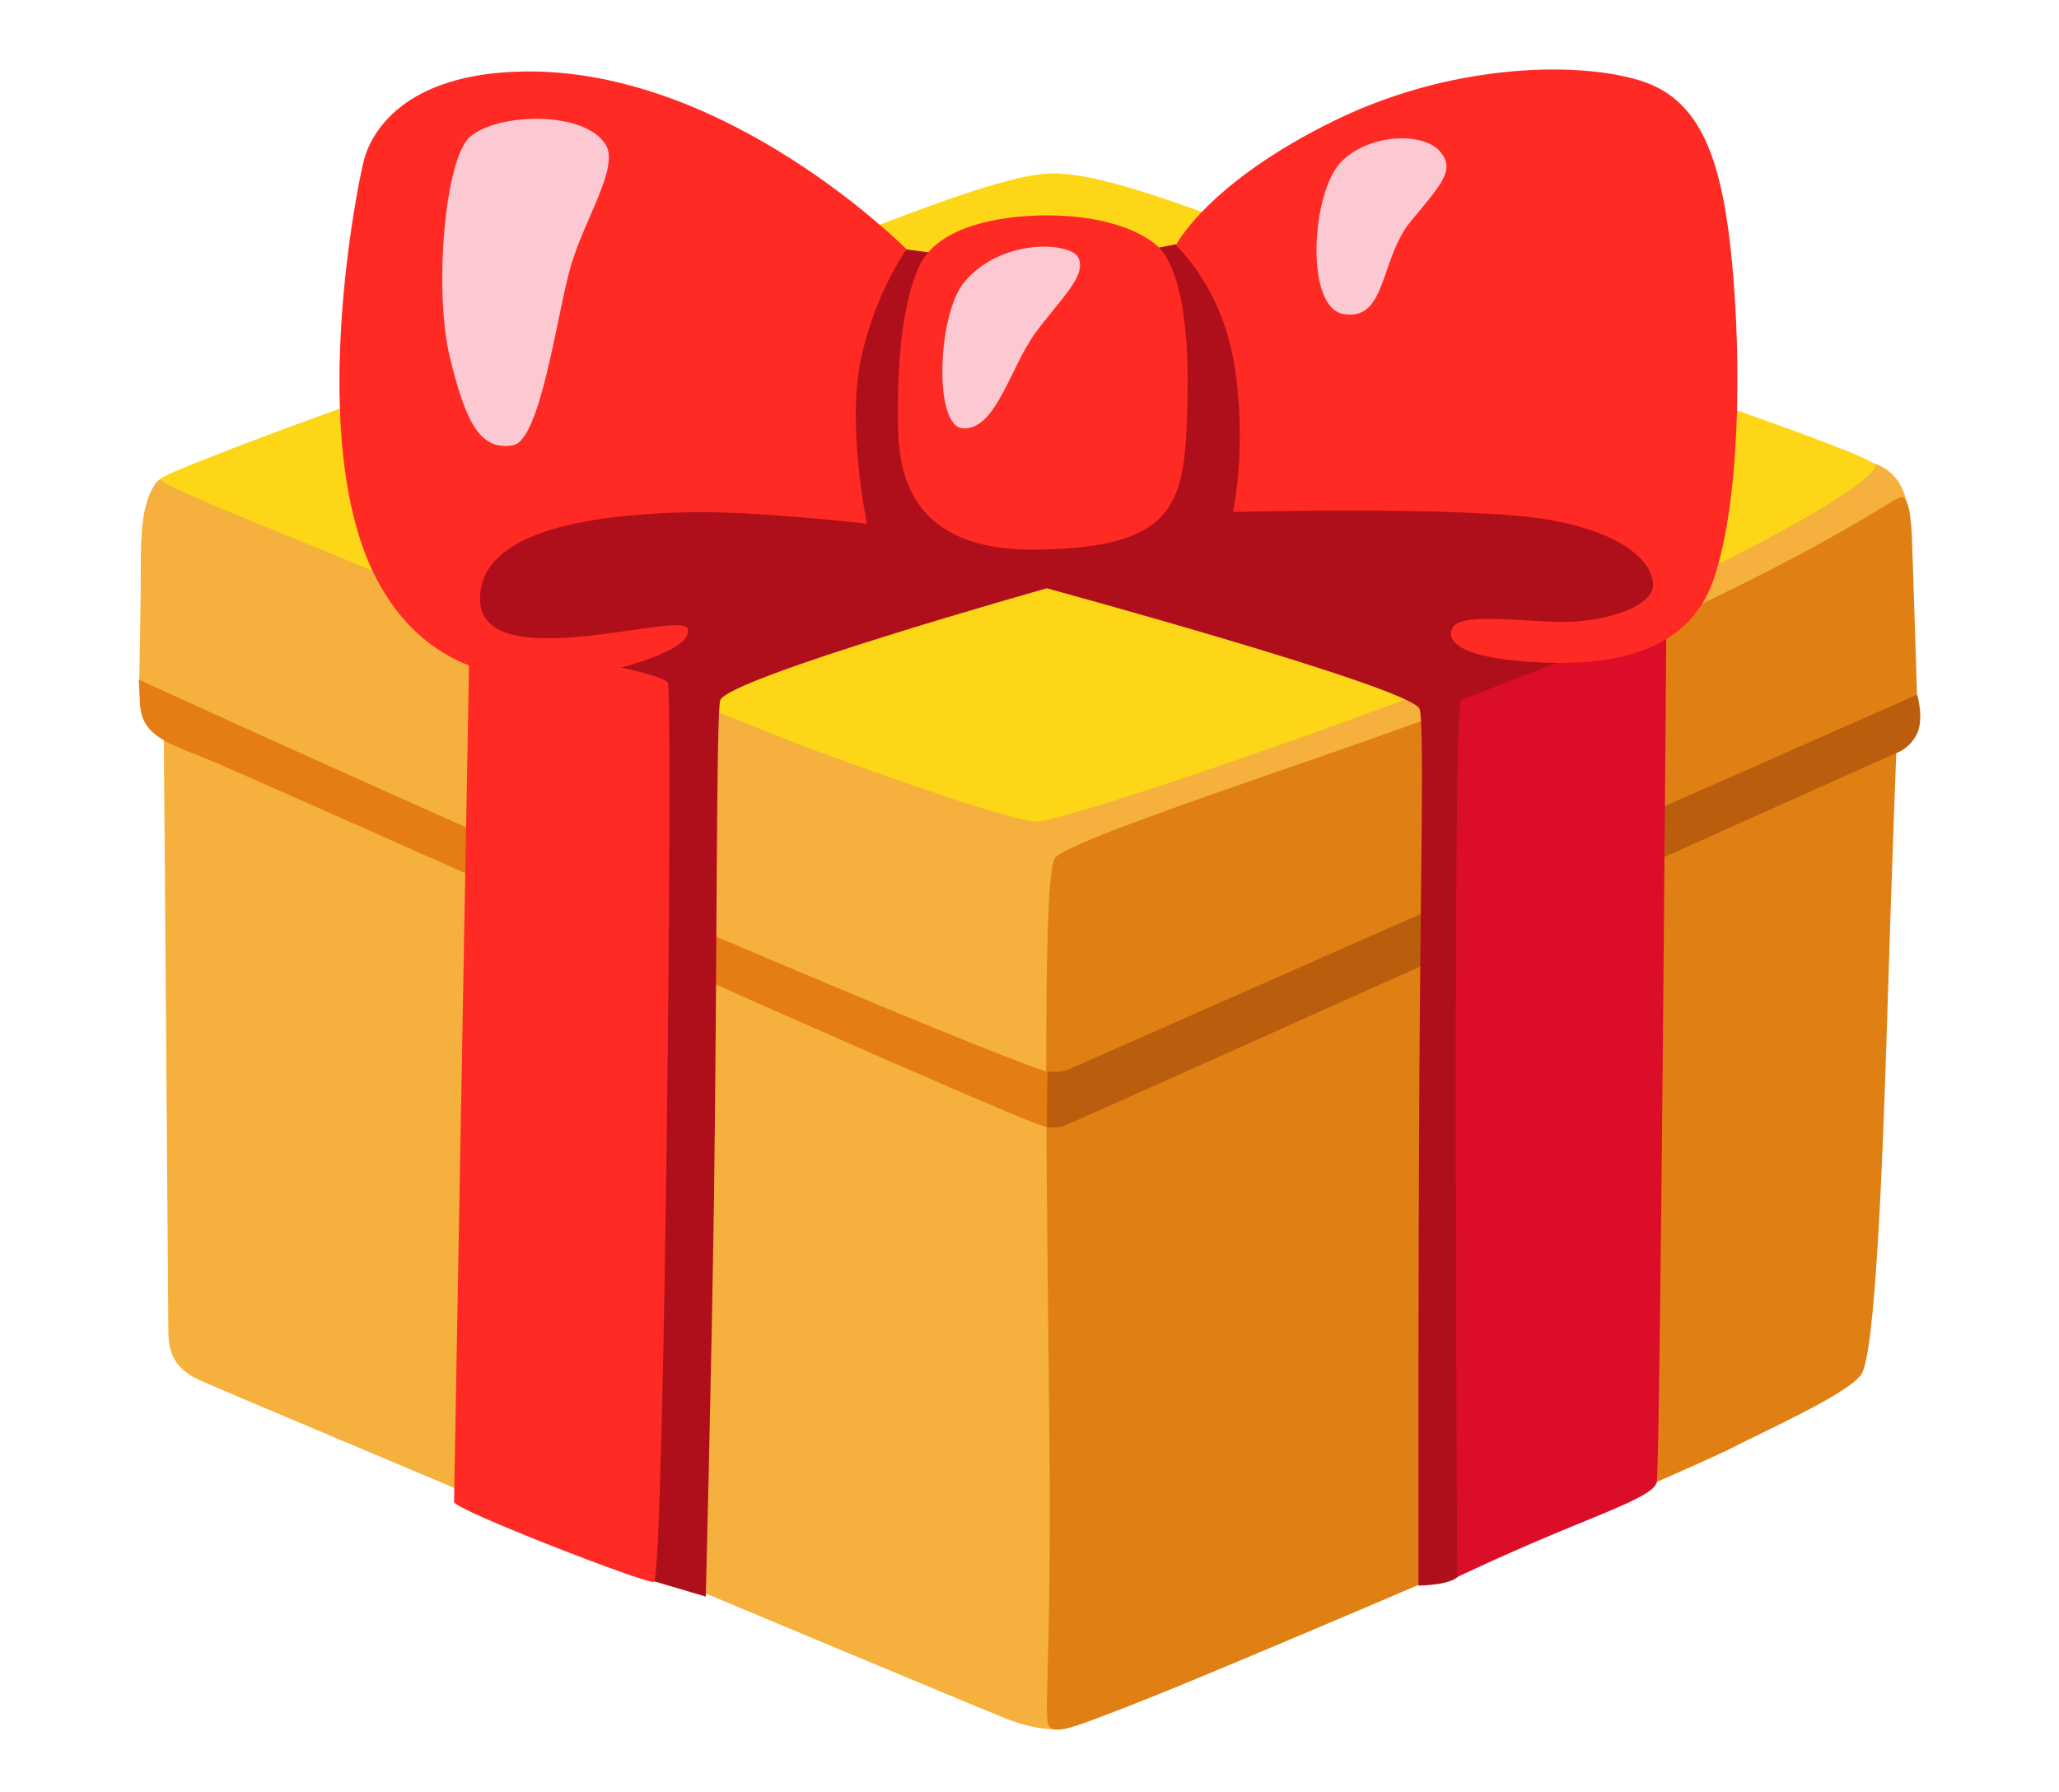 <svg width="108" height="94" viewBox="0 0 108 94" fill="none" xmlns="http://www.w3.org/2000/svg">
<path d="M14.243 23.948C14.243 23.948 8.87 24.318 8.153 25.367C7.429 26.416 7.387 28.03 7.387 29.803C7.387 31.584 7.304 35.665 7.304 35.665L8.587 38.06C8.587 38.06 8.828 68.593 8.828 69.541C8.828 70.482 8.828 71.633 10.395 72.364C11.961 73.094 51.767 89.797 53.008 90.246C54.882 90.919 55.774 90.666 55.774 90.666L100.003 26.409C100.003 26.409 99.862 24.651 98.02 24.231C96.962 23.999 14.243 23.948 14.243 23.948Z" fill="#F5B03E"/>
<path d="M55.299 45.073C54.624 46.687 54.932 63.375 55.049 75.511C55.166 87.641 54.691 90.152 55.049 90.572C55.407 90.991 56.382 90.586 59.139 89.522C64.263 87.554 88.873 76.973 90.681 76.033C92.489 75.092 96.904 73.145 97.629 72.096C98.354 71.046 98.745 61.284 98.987 53.446C99.228 45.601 99.47 39.327 99.47 39.327L100.553 36.504C100.553 36.504 100.32 28.877 100.278 28.037C100.203 26.648 100.028 25.931 99.62 26.105C99.037 26.344 94.171 29.81 81.292 35.252C73.202 38.661 55.765 43.959 55.299 45.073Z" fill="#E07F14"/>
<path d="M55.416 9.098C51.808 8.954 41.936 13.911 32.422 16.625C22.908 19.339 8.545 24.795 8.42 25.114C8.303 25.425 14.202 27.719 17.967 29.289C22.441 31.149 39.52 38.176 42.644 39.327C45.776 40.478 53.241 43.17 54.441 43.09C56.124 42.989 72.019 37.547 80.084 34.203C88.148 30.86 98.229 25.678 98.362 24.419C98.42 23.854 83.533 19.027 76.11 16.111C61.78 10.473 58.056 9.207 55.416 9.098Z" fill="#FDD717"/>
<path d="M7.345 37.004C7.47 38.364 8.328 38.849 10.511 39.674C12.694 40.499 53.958 59.12 54.907 59.12C55.857 59.12 56.14 56.167 55.099 56.247C54.532 56.29 40.978 50.696 28.315 45.109C17.567 40.376 7.279 35.651 7.279 35.651L7.345 37.004Z" fill="#E37D14"/>
<path d="M100.561 36.44C100.561 36.44 56.498 55.907 56.065 56.095C55.632 56.283 54.941 56.218 54.941 56.218L54.907 59.12C54.907 59.12 55.316 59.2 55.774 59.077C56.04 59.004 99.287 39.559 99.478 39.501C99.67 39.443 100.503 39.009 100.678 38.09C100.828 37.351 100.561 36.44 100.561 36.44Z" fill="#BA5E0D"/>
<path d="M24.624 71.488L33.247 82.633L37.02 83.754C37.02 83.754 37.329 71.596 37.454 62.586C37.629 49.422 37.562 37.416 37.779 36.736C38.137 35.585 54.907 30.86 54.907 30.86C54.907 30.86 73.852 36.02 74.452 37.17C74.719 37.677 74.51 46.202 74.452 56.138C74.377 68.687 74.402 83.175 74.402 83.175C74.402 83.175 76.36 83.168 76.593 82.539C76.835 81.909 77.801 77.053 77.801 77.053L85.149 34.507L88.881 30.324L83.699 21.756L62.439 12.666L55.132 14.092L47.226 13.042L22.15 28.696L25.074 33.849L32.247 37.026L24.624 71.488Z" fill="#AF0F1B"/>
<path d="M76.626 36.729C76.168 37.604 76.435 82.727 76.435 82.727C76.435 82.727 78.726 81.627 81.675 80.396C84.608 79.173 86.715 78.413 86.898 77.777C87.082 77.14 87.407 32.517 87.407 32.517L76.626 36.729Z" fill="#DC0D28"/>
<path d="M35.029 35.795C35.304 36.056 34.854 82.879 34.296 82.987C33.855 83.082 23.816 79.188 23.816 78.79C23.816 78.392 24.624 33.646 24.624 33.646C24.624 33.646 34.213 34.999 35.029 35.795ZM54.924 11.298C52.15 11.298 49.084 11.986 48.193 14.005C47.301 16.024 47.101 19.027 47.101 21.271C47.101 23.42 46.701 28.92 54.324 28.833C61.947 28.747 62.172 26.293 62.289 20.88C62.389 16.364 61.697 14.171 61.006 13.231C60.389 12.384 58.34 11.298 54.924 11.298Z" fill="#FF2A23"/>
<path d="M50.517 22.472C52.25 22.559 52.991 19.252 54.324 17.442C55.657 15.64 57.048 14.432 56.548 13.491C56.14 12.709 52.516 12.456 50.559 14.823C49.184 16.494 48.942 22.392 50.517 22.472Z" fill="#FCC9D2"/>
<path d="M61.672 12.869C61.672 12.869 64.13 15.04 64.771 19.295C65.413 23.55 64.671 26.858 64.671 26.858C64.671 26.858 76.885 26.539 81.1 27.241C85.257 27.943 86.707 29.535 86.707 30.693C86.707 31.851 83.974 32.785 81.2 32.611C78.426 32.437 76.551 32.307 76.201 32.915C75.852 33.523 76.351 34.464 80.209 34.717C84.066 34.978 88.523 34.5 89.906 30.331C91.289 26.163 91.339 18.941 90.847 13.737C90.356 8.534 89.273 5.559 86.59 4.43C83.766 3.251 76.693 3.055 70.011 6.319C63.33 9.583 61.672 12.869 61.672 12.869Z" fill="#FF2A23"/>
<path d="M75.51 7.918C74.644 6.949 71.853 6.978 70.361 8.476C68.778 10.068 68.429 16.125 70.461 16.473C72.761 16.863 72.344 13.592 74.027 11.573C75.677 9.597 76.351 8.867 75.51 7.918Z" fill="#FCC9D2"/>
<path d="M47.551 13.079C47.551 13.079 38.195 3.605 27.506 3.75C21.075 3.837 19.442 7.057 19.092 8.389C18.742 9.721 16.076 22.964 19.634 30.136C23.191 37.308 30.572 35.448 31.73 35.216C33.213 34.912 36.371 33.972 36.071 32.98C35.771 31.989 25.282 35.556 25.182 31.475C25.082 27.393 32.605 26.959 36.071 26.872C39.536 26.785 45.477 27.473 45.477 27.473C45.477 27.473 44.435 22.53 45.127 19.006C45.818 15.481 47.551 13.079 47.551 13.079Z" fill="#FF2A23"/>
<path d="M24.641 7.188C23.308 8.389 22.758 15.315 23.599 18.752C24.441 22.19 25.182 23.652 26.915 23.355C28.365 23.102 29.239 16.357 29.931 13.983C30.672 11.45 32.505 8.758 31.764 7.579C30.631 5.769 26.032 5.936 24.641 7.188Z" fill="#FCC9D2"/>
</svg>
